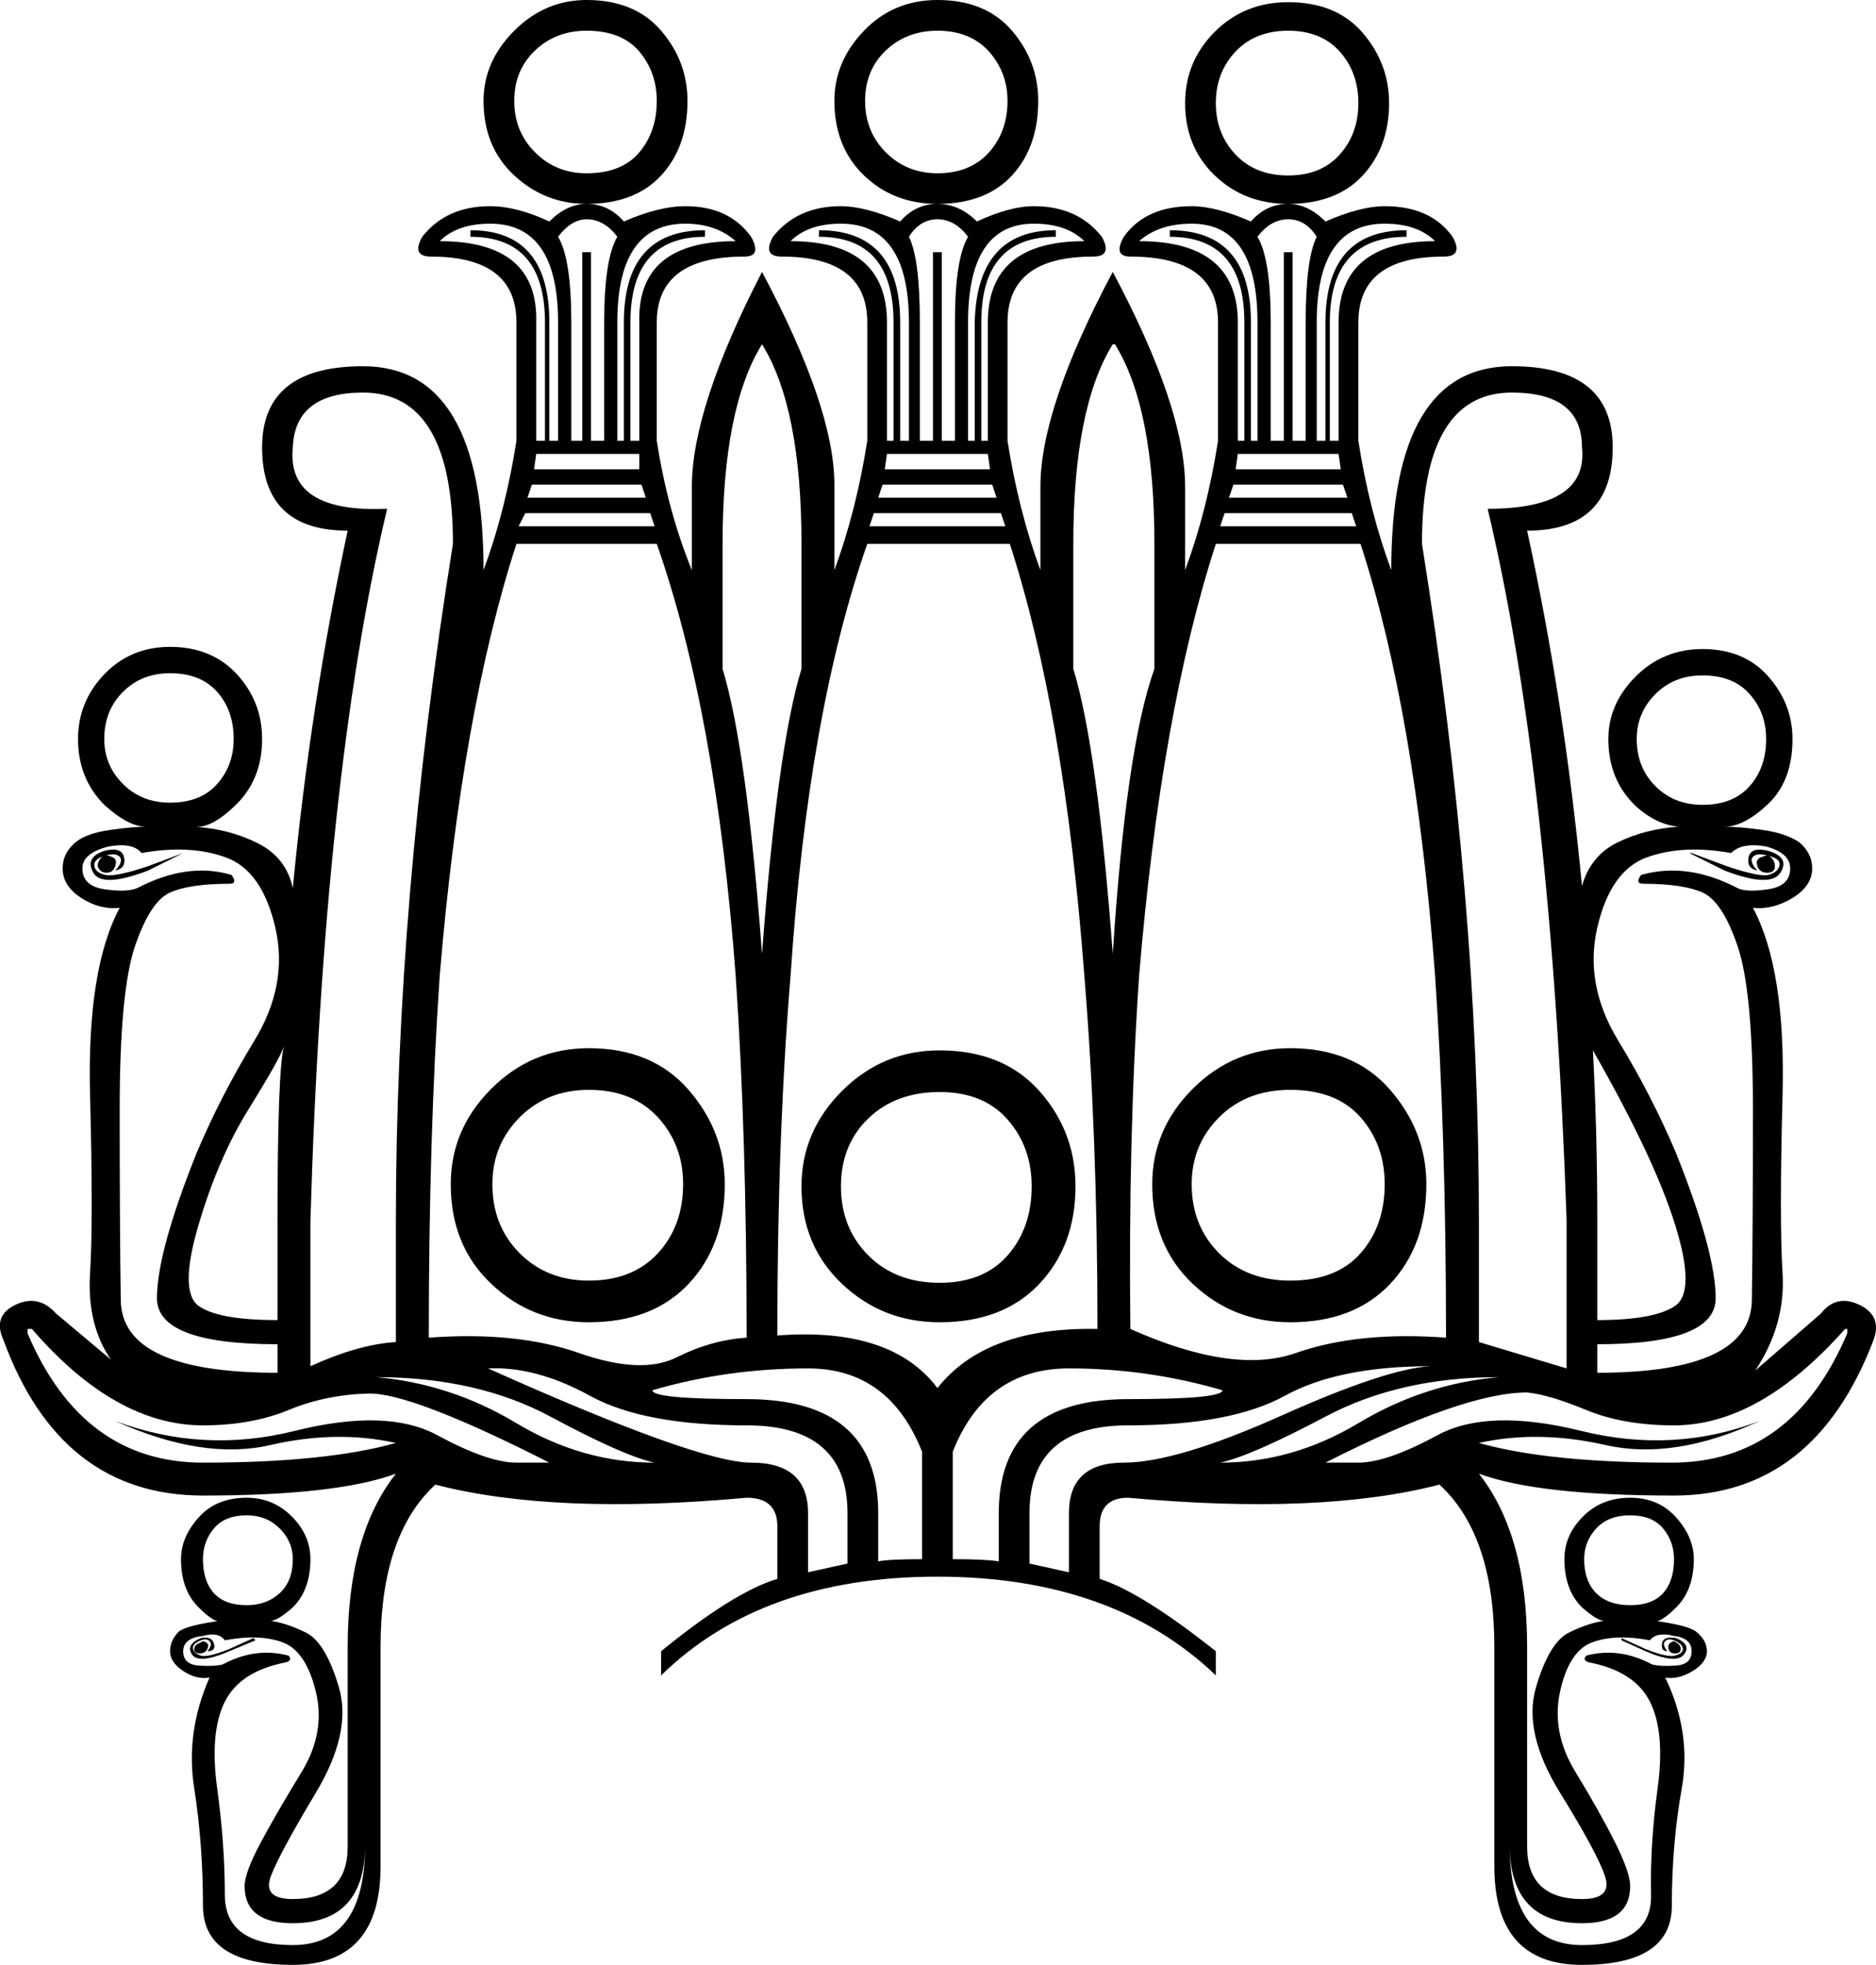 <?xml version='1.0' encoding ='UTF-8' standalone='yes'?>
<svg width='17.164' height='17.973' xmlns:inkscape='http://www.inkscape.org/namespaces/inkscape'>
<path style='fill:#000000; stroke:none' d=' M 4.906 4.032  L 4.986 4.032  L 4.986 2.949  Q 4.986 2.166 4.304 2.166  L 4.304 2.106  Q 5.026 2.106 5.026 2.949  L 5.026 4.032  L 5.106 4.032  L 5.106 2.949  Q 5.106 2.046 4.485 2.046  Q 4.184 2.046 4.023 2.206  Q 4.926 2.206 4.906 2.949  L 4.906 4.032  Z  M 5.989 4.814  L 5.949 4.694  L 4.806 4.694  L 4.745 4.814  L 5.989 4.814  Z  M 5.909 4.553  L 5.869 4.433  L 4.866 4.433  L 4.826 4.553  L 5.909 4.553  Z  M 5.849 4.293  L 5.849 4.152  L 4.906 4.152  L 4.886 4.293  L 5.849 4.293  Z  M 5.849 2.949  Q 5.829 2.206 6.731 2.206  Q 6.551 2.046 6.27 2.046  Q 5.648 2.046 5.648 2.949  L 5.648 4.032  L 5.708 4.032  L 5.708 2.949  Q 5.708 2.106 6.45 2.106  L 6.45 2.166  Q 5.768 2.166 5.768 2.949  L 5.768 4.032  L 5.849 4.032  L 5.849 2.949  Z  M 5.407 2.307  L 5.407 4.032  L 5.528 4.032  L 5.528 2.949  Q 5.528 2.367 5.648 2.166  Q 5.528 2.006 5.367 2.006  Q 5.227 2.006 5.106 2.166  Q 5.227 2.367 5.227 2.949  L 5.227 4.032  L 5.327 4.032  L 5.327 2.307  L 5.407 2.307  Z  M 11.826 2.307  L 11.826 4.032  L 11.946 4.032  L 11.946 2.949  Q 11.946 2.367 12.047 2.166  Q 11.946 2.006 11.786 2.006  Q 11.626 2.006 11.505 2.166  Q 11.626 2.367 11.626 2.949  L 11.626 4.032  L 11.746 4.032  L 11.746 2.307  L 11.826 2.307  Z  M 11.325 4.032  L 11.385 4.032  L 11.385 2.949  Q 11.385 2.166 10.703 2.166  L 10.703 2.106  Q 11.445 2.106 11.445 2.949  L 11.445 4.032  L 11.505 4.032  L 11.505 2.949  Q 11.505 2.046 10.903 2.046  Q 10.603 2.046 10.422 2.206  Q 11.325 2.206 11.325 2.949  L 11.325 4.032  Z  M 12.267 4.293  L 12.247 4.152  L 11.325 4.152  L 11.305 4.293  L 12.267 4.293  Z  M 12.328 4.553  L 12.287 4.433  L 11.285 4.433  L 11.244 4.553  L 12.328 4.553  Z  M 12.408 4.814  L 12.368 4.694  L 11.204 4.694  L 11.164 4.814  L 12.408 4.814  Z  M 12.247 2.949  Q 12.247 2.206 13.13 2.206  Q 12.969 2.046 12.669 2.046  Q 12.047 2.046 12.047 2.949  L 12.047 4.032  L 12.127 4.032  L 12.127 2.949  Q 12.127 2.106 12.869 2.106  L 12.869 2.166  Q 12.167 2.166 12.167 2.949  L 12.167 4.032  L 12.247 4.032  L 12.247 2.949  Z  M 11.124 4.975  Q 10.623 6.519 10.422 8.926  Q 10.322 10.39 10.342 12.156  Q 11.285 12.577 11.856 12.376  Q 12.428 12.176 13.23 12.236  Q 13.23 10.39 13.13 8.926  Q 12.949 6.519 12.448 4.975  L 11.124 4.975  Z  M 14.474 4.092  Q 14.474 3.591 13.832 3.591  Q 13.01 3.591 13.01 4.975  Q 13.531 8.224 13.531 11.173  L 13.531 12.276  L 14.333 12.517  L 14.333 11.153  Q 14.193 7.101 13.611 4.654  Q 14.534 4.654 14.474 4.092  Z  M 8.617 2.307  L 8.617 4.032  L 8.737 4.032  L 8.737 2.949  Q 8.737 2.367 8.857 2.166  Q 8.737 2.006 8.577 2.006  Q 8.416 2.006 8.316 2.166  Q 8.416 2.367 8.416 2.949  L 8.416 4.032  L 8.536 4.032  L 8.536 2.307  L 8.617 2.307  Z  M 8.115 4.032  L 8.175 4.032  L 8.175 2.949  Q 8.175 2.166 7.493 2.166  L 7.493 2.106  Q 8.236 2.106 8.236 2.949  L 8.236 4.032  L 8.316 4.032  L 8.316 2.949  Q 8.316 2.046 7.694 2.046  Q 7.393 2.046 7.233 2.206  Q 8.115 2.206 8.115 2.949  L 8.115 4.032  Z  M 9.058 4.293  L 9.038 4.152  L 8.115 4.152  L 8.095 4.293  L 9.058 4.293  Z  M 9.118 4.553  L 9.078 4.433  L 8.075 4.433  L 8.035 4.553  L 9.118 4.553  Z  M 9.198 4.814  L 9.158 4.694  L 7.995 4.694  L 7.955 4.814  L 9.198 4.814  Z  M 9.038 2.949  Q 9.038 2.206 9.921 2.206  Q 9.76 2.046 9.459 2.046  Q 8.857 2.046 8.857 2.949  L 8.857 4.032  L 8.918 4.032  L 8.918 2.949  Q 8.938 2.106 9.66 2.106  L 9.66 2.166  Q 8.978 2.166 8.978 2.949  L 8.978 4.032  L 9.038 4.032  L 9.038 2.949  Z  M 6.972 3.149  L 6.972 3.149  Q 6.611 3.731 6.611 4.975  L 6.611 6.118  Q 6.831 6.84 6.972 8.726  Q 7.112 6.84 7.333 6.118  L 7.333 4.975  Q 7.333 3.731 6.972 3.149  Z  M 10.201 3.149  L 10.181 3.149  Q 9.82 3.731 9.82 4.975  L 9.82 6.118  Q 10.041 6.84 10.181 8.726  Q 10.302 6.84 10.562 6.118  L 10.562 4.975  Q 10.562 3.731 10.201 3.149  Z  M 4.465 12.517  Q 6.39 13.379 6.872 13.379  Q 7.393 13.379 7.393 13.841  L 7.393 14.382  L 7.754 14.302  L 7.754 13.841  Q 7.754 13.038 6.831 13.038  Q 5.889 13.038 5.397 12.767  Q 4.906 12.497 4.465 12.517  Z  M 0.252 12.156  L 0.252 12.196  Q 0.754 13.379 1.857 13.379  Q 2.98 13.379 3.622 13.199  Q 3.08 13.078 2.469 13.219  Q 1.857 13.359 1.054 12.998  Q 1.857 13.299 2.699 13.088  Q 3.542 12.878 4.003 13.129  Q 4.465 13.379 4.725 13.379  L 5.026 13.379  Q 3.762 12.737 3.371 12.747  Q 2.98 12.757 2.639 12.898  Q 2.298 13.038 1.857 13.038  Q 1.054 13.038 0.292 12.156  L 0.252 12.156  Z  M 8.035 14.282  Q 8.135 14.262 8.436 14.262  L 8.436 13.279  Q 8.135 12.517 7.393 12.517  Q 6.651 12.517 5.969 12.717  Q 5.969 12.798 6.831 12.798  Q 8.035 12.798 8.035 13.841  L 8.035 14.282  Z  M 3.442 12.597  Q 4.124 12.657 4.725 13.018  Q 5.327 13.379 5.989 13.379  Q 5.708 13.319 5.036 12.958  Q 4.364 12.597 3.442 12.597  Z  M 13.712 12.597  Q 12.809 12.597 12.127 12.958  Q 11.445 13.319 11.164 13.379  Q 11.826 13.379 12.428 13.018  Q 13.03 12.657 13.712 12.597  Z  M 9.138 13.841  Q 9.138 12.798 10.322 12.798  Q 11.184 12.798 11.184 12.717  Q 10.502 12.517 9.78 12.517  Q 9.018 12.517 8.717 13.279  L 8.717 14.262  Q 9.018 14.262 9.138 14.282  L 9.138 13.841  Z  M 16.881 12.156  Q 16.099 13.038 15.316 13.038  Q 14.855 13.038 14.514 12.898  Q 14.173 12.757 13.972 12.737  Q 13.391 12.737 12.127 13.379  L 12.428 13.379  Q 12.689 13.379 13.15 13.129  Q 13.611 12.878 14.464 13.088  Q 15.316 13.299 16.099 12.998  Q 15.316 13.359 14.695 13.219  Q 14.073 13.078 13.531 13.199  Q 14.173 13.379 15.296 13.379  Q 16.4 13.379 16.901 12.196  L 16.901 12.156  L 16.881 12.156  Z  M 13.09 12.497  Q 12.247 12.497 11.756 12.767  Q 11.264 13.038 10.322 13.038  Q 9.419 13.038 9.419 13.841  L 9.419 14.302  L 9.78 14.382  L 9.78 13.841  Q 9.78 13.379 10.282 13.379  Q 10.763 13.379 11.726 12.948  Q 12.689 12.517 13.09 12.497  Z  M 0.954 7.823  Q 0.994 7.823 1.034 7.843  Q 1.075 7.863 1.054 7.923  Q 1.034 7.983 0.974 7.983  Q 0.914 7.983 0.894 7.923  Q 0.894 7.863 0.954 7.823  Z  M 1.676 7.803  L 1.355 7.963  Q 0.934 8.124 0.854 7.983  Q 0.774 7.843 0.954 7.783  Q 1.115 7.743 1.135 7.843  Q 1.155 7.943 1.054 7.963  Q 1.095 7.923 1.105 7.883  Q 1.115 7.843 1.075 7.823  Q 1.034 7.803 0.944 7.833  Q 0.854 7.863 0.864 7.923  Q 0.874 7.983 0.964 8.003  Q 1.054 8.024 1.355 7.923  L 1.676 7.803  L 1.676 7.803  Z  M 1.295 7.803  Q 1.215 7.703 0.994 7.743  Q 0.754 7.803 0.754 7.943  Q 0.754 8.104 0.954 8.134  Q 1.155 8.164 1.255 8.124  Q 1.716 7.883 2.118 8.003  Q 2.178 8.084 2.098 8.084  Q 1.737 8.084 1.556 8.164  Q 1.375 8.244 1.235 8.655  Q 1.095 9.067 1.095 10.15  Q 1.095 11.233 1.105 11.895  Q 1.115 12.557 2.539 12.557  L 2.539 12.296  Q 1.436 12.296 1.436 11.875  Q 1.436 11.454 1.797 10.551  Q 2.017 10.029 2.328 9.518  Q 2.639 9.006 2.519 8.485  Q 2.398 7.963 2.067 7.843  Q 1.737 7.723 1.295 7.803  Z  M 15.838 7.803  Q 15.397 7.723 15.066 7.843  Q 14.735 7.963 14.614 8.485  Q 14.494 9.006 14.805 9.518  Q 15.116 10.029 15.336 10.551  Q 15.697 11.454 15.697 11.875  Q 15.697 12.296 14.614 12.296  L 14.614 12.557  Q 16.018 12.557 16.028 11.895  Q 16.038 11.233 16.038 10.15  Q 16.038 9.067 15.898 8.655  Q 15.758 8.244 15.577 8.164  Q 15.397 8.084 15.036 8.084  Q 14.955 8.084 15.015 8.003  Q 15.437 7.883 15.898 8.124  Q 15.978 8.164 16.179 8.134  Q 16.379 8.104 16.379 7.943  Q 16.379 7.803 16.159 7.743  Q 15.938 7.703 15.838 7.803  Z  M 15.477 7.803  L 15.798 7.923  Q 16.099 8.024 16.179 8.003  Q 16.259 7.983 16.279 7.923  Q 16.299 7.863 16.199 7.833  Q 16.099 7.803 16.059 7.823  Q 16.018 7.843 16.028 7.883  Q 16.038 7.923 16.079 7.963  Q 15.978 7.943 15.998 7.843  Q 16.018 7.743 16.179 7.783  Q 16.379 7.843 16.289 7.983  Q 16.199 8.124 15.778 7.963  L 15.457 7.803  L 15.477 7.803  Z  M 16.179 7.823  Q 16.239 7.863 16.239 7.923  Q 16.239 7.983 16.169 7.983  Q 16.099 7.983 16.079 7.923  Q 16.059 7.863 16.109 7.843  Q 16.159 7.823 16.179 7.823  Z  M 4.124 10.832  Q 4.124 10.33 4.495 9.959  Q 4.866 9.588 5.387 9.588  Q 5.969 9.588 6.3 9.969  Q 6.631 10.35 6.631 10.832  Q 6.631 11.393 6.3 11.744  Q 5.969 12.095 5.387 12.095  Q 4.866 12.095 4.495 11.744  Q 4.124 11.393 4.124 10.832  Z  M 4.505 10.832  Q 4.505 11.213 4.755 11.464  Q 5.006 11.714 5.387 11.714  Q 5.788 11.714 6.019 11.464  Q 6.25 11.213 6.25 10.832  Q 6.25 10.471 6.019 10.22  Q 5.788 9.969 5.387 9.969  Q 5.006 9.969 4.755 10.22  Q 4.505 10.471 4.505 10.832  Z  M 7.333 10.852  Q 7.333 10.35 7.704 9.979  Q 8.075 9.608 8.597 9.608  Q 9.178 9.608 9.509 9.979  Q 9.84 10.35 9.84 10.852  Q 9.84 11.393 9.509 11.744  Q 9.178 12.095 8.597 12.095  Q 8.075 12.095 7.704 11.744  Q 7.333 11.393 7.333 10.852  Z  M 7.694 10.852  Q 7.694 11.233 7.945 11.484  Q 8.195 11.734 8.597 11.734  Q 8.998 11.734 9.218 11.484  Q 9.439 11.233 9.439 10.852  Q 9.439 10.491 9.218 10.24  Q 8.998 9.989 8.597 9.989  Q 8.195 9.989 7.945 10.23  Q 7.694 10.471 7.694 10.852  Z  M 10.542 10.832  Q 10.542 10.33 10.913 9.959  Q 11.285 9.588 11.806 9.588  Q 12.388 9.588 12.719 9.969  Q 13.05 10.35 13.05 10.832  Q 13.05 11.393 12.719 11.744  Q 12.388 12.095 11.806 12.095  Q 11.285 12.095 10.913 11.744  Q 10.542 11.393 10.542 10.832  Z  M 10.903 10.832  Q 10.903 11.213 11.154 11.464  Q 11.405 11.714 11.806 11.714  Q 12.227 11.714 12.448 11.464  Q 12.669 11.213 12.669 10.832  Q 12.669 10.471 12.448 10.22  Q 12.227 9.969 11.806 9.969  Q 11.405 9.969 11.154 10.22  Q 10.903 10.471 10.903 10.832  Z  M 4.424 0.923  Q 4.424 0.562 4.705 0.281  Q 4.986 0 5.367 0  Q 5.808 0 6.049 0.281  Q 6.29 0.562 6.29 0.923  Q 6.29 1.344 6.049 1.605  Q 5.808 1.865 5.367 1.865  Q 4.986 1.865 4.705 1.605  Q 4.424 1.344 4.424 0.923  Z  M 4.705 0.923  Q 4.705 1.204 4.896 1.394  Q 5.086 1.585 5.367 1.585  Q 5.688 1.585 5.849 1.394  Q 6.009 1.204 6.009 0.923  Q 6.009 0.662 5.849 0.471  Q 5.688 0.281 5.367 0.281  Q 5.086 0.281 4.896 0.461  Q 4.705 0.642 4.705 0.923  Z  M 7.634 0.923  Q 7.634 0.562 7.905 0.281  Q 8.175 0 8.577 0  Q 9.018 0 9.259 0.281  Q 9.499 0.562 9.499 0.923  Q 9.499 1.344 9.259 1.605  Q 9.018 1.865 8.577 1.865  Q 8.175 1.865 7.905 1.605  Q 7.634 1.344 7.634 0.923  Z  M 7.915 0.923  Q 7.915 1.204 8.105 1.394  Q 8.296 1.585 8.577 1.585  Q 8.877 1.585 9.048 1.394  Q 9.218 1.204 9.218 0.923  Q 9.218 0.662 9.048 0.471  Q 8.877 0.281 8.577 0.281  Q 8.296 0.281 8.105 0.461  Q 7.915 0.642 7.915 0.923  Z  M 10.843 0.943  Q 10.843 0.562 11.114 0.291  Q 11.385 0.02 11.786 0.02  Q 12.227 0.02 12.468 0.301  Q 12.709 0.582 12.709 0.943  Q 12.709 1.344 12.468 1.605  Q 12.227 1.865 11.786 1.865  Q 11.385 1.865 11.114 1.605  Q 10.843 1.344 10.843 0.943  Z  M 11.124 0.943  Q 11.124 1.224 11.305 1.414  Q 11.485 1.605 11.786 1.605  Q 12.087 1.605 12.257 1.414  Q 12.428 1.224 12.428 0.943  Q 12.428 0.662 12.257 0.471  Q 12.087 0.281 11.786 0.281  Q 11.485 0.281 11.305 0.471  Q 11.124 0.662 11.124 0.943  Z  M 0.954 6.76  Q 0.954 7.001 1.125 7.171  Q 1.295 7.342 1.556 7.342  Q 1.837 7.342 1.987 7.171  Q 2.138 7.001 2.138 6.76  Q 2.138 6.499 1.987 6.329  Q 1.837 6.158 1.556 6.158  Q 1.295 6.158 1.125 6.329  Q 0.954 6.499 0.954 6.76  Z  M 14.975 6.76  Q 14.975 7.021 15.146 7.191  Q 15.316 7.362 15.577 7.362  Q 15.858 7.362 16.008 7.191  Q 16.159 7.021 16.159 6.76  Q 16.159 6.519 16.008 6.349  Q 15.858 6.178 15.577 6.178  Q 15.316 6.178 15.146 6.349  Q 14.975 6.519 14.975 6.76  Z  M 14.474 17.792  Q 15.116 17.792 15.106 17.331  Q 15.096 16.869 15.166 16.358  Q 15.236 15.846 15.096 15.566  Q 14.955 15.285 14.534 15.205  Q 14.474 15.185 14.514 15.144  Q 14.815 15.064 15.116 15.225  Q 15.196 15.245 15.336 15.235  Q 15.477 15.225 15.477 15.104  Q 15.477 14.984 15.316 14.964  Q 15.156 14.924 15.096 15.004  Q 14.775 14.944 14.564 15.024  Q 14.354 15.104 14.273 15.475  Q 14.193 15.846 14.414 16.208  Q 14.634 16.569 14.775 16.849  Q 14.915 17.13 14.915 17.251  Q 14.915 17.592 14.474 17.592  Q 13.812 17.592 13.812 16.869  Q 13.812 17.792 14.474 17.792  Z  M 14.835 14.984  L 15.056 15.084  Q 15.256 15.164 15.326 15.144  Q 15.397 15.124 15.397 15.084  Q 15.397 15.044 15.336 15.014  Q 15.276 14.984 15.246 15.004  Q 15.216 15.024 15.226 15.054  Q 15.236 15.084 15.256 15.104  Q 15.196 15.104 15.206 15.034  Q 15.216 14.964 15.336 14.984  Q 15.477 15.044 15.407 15.134  Q 15.336 15.225 15.056 15.104  L 14.835 15.004  L 14.835 14.984  Z  M 15.336 15.024  Q 15.377 15.044 15.377 15.084  Q 15.377 15.124 15.326 15.124  Q 15.276 15.124 15.266 15.084  Q 15.256 15.044 15.286 15.024  Q 15.316 15.004 15.336 15.024  Z  M 14.494 14.262  Q 14.494 14.462 14.604 14.573  Q 14.715 14.683 14.915 14.683  Q 15.116 14.683 15.216 14.573  Q 15.316 14.462 15.316 14.262  Q 15.316 14.101 15.216 13.981  Q 15.116 13.861 14.915 13.861  Q 14.715 13.861 14.604 13.981  Q 14.494 14.101 14.494 14.262  Z  M 2.679 14.262  Q 2.679 14.101 2.559 13.981  Q 2.439 13.861 2.258 13.861  Q 2.057 13.861 1.957 13.981  Q 1.857 14.101 1.857 14.262  Q 1.857 14.462 1.957 14.573  Q 2.057 14.683 2.258 14.683  Q 2.439 14.683 2.559 14.573  Q 2.679 14.462 2.679 14.262  Z  M 8.577 12.697  Q 9.018 12.136 10.041 12.156  Q 10.041 10.39 9.921 8.926  Q 9.74 6.519 9.239 4.975  L 7.935 4.975  Q 7.393 6.519 7.233 8.926  Q 7.112 10.39 7.112 12.216  Q 8.155 12.136 8.577 12.697  Z  M 14.574 9.608  Q 14.614 10.37 14.614 11.153  L 14.614 12.075  Q 15.136 12.075 15.326 11.945  Q 15.517 11.815 15.326 11.203  Q 15.136 10.591 14.574 9.608  Z  M 2.599 9.568  Q 2.559 9.688 2.278 10.14  Q 1.997 10.591 1.817 11.203  Q 1.636 11.815 1.817 11.945  Q 1.997 12.075 2.539 12.075  L 2.539 11.173  Q 2.539 9.769 2.599 9.568  Z  M 1.777 7.562  Q 2.098 7.582 2.358 7.713  Q 2.619 7.843 2.679 8.124  Q 2.84 6.439 3.181 4.854  Q 2.398 4.854 2.398 4.092  Q 2.398 3.35 3.321 3.35  Q 4.424 3.35 4.424 5.215  Q 4.625 4.674 4.725 4.032  L 4.725 2.949  Q 4.725 2.347 3.943 2.347  Q 3.762 2.347 3.863 2.166  Q 4.083 1.886 4.485 1.886  Q 4.725 1.886 5.026 2.026  Q 5.187 1.865 5.367 1.865  Q 5.568 1.865 5.708 2.026  Q 6.029 1.886 6.27 1.886  Q 6.671 1.886 6.872 2.166  Q 6.972 2.347 6.811 2.347  Q 6.009 2.347 6.009 2.949  L 6.009 4.032  Q 6.109 4.674 6.33 5.215  L 6.33 4.453  Q 6.33 3.731 6.972 2.487  Q 7.634 3.731 7.634 4.433  L 7.634 5.215  Q 7.834 4.674 7.935 4.032  L 7.935 2.949  Q 7.935 2.347 7.152 2.347  Q 6.972 2.347 7.072 2.166  Q 7.293 1.886 7.694 1.886  Q 7.915 1.886 8.236 2.026  Q 8.376 1.865 8.577 1.865  Q 8.777 1.865 8.938 2.026  Q 9.239 1.886 9.459 1.886  Q 9.86 1.886 10.081 2.166  Q 10.181 2.347 10.001 2.347  Q 9.218 2.347 9.218 2.949  L 9.218 4.032  Q 9.319 4.674 9.519 5.215  L 9.519 4.453  Q 9.519 3.731 10.181 2.487  Q 10.843 3.731 10.843 4.453  L 10.843 5.215  Q 11.044 4.674 11.144 4.032  L 11.144 2.949  Q 11.144 2.347 10.342 2.347  Q 10.181 2.347 10.282 2.166  Q 10.482 1.886 10.903 1.886  Q 11.124 1.886 11.445 2.026  Q 11.585 1.865 11.786 1.865  Q 11.967 1.865 12.127 2.026  Q 12.448 1.886 12.669 1.886  Q 13.09 1.886 13.29 2.166  Q 13.391 2.347 13.21 2.347  Q 12.428 2.347 12.428 2.949  L 12.428 4.032  Q 12.528 4.674 12.729 5.215  Q 12.729 3.35 13.832 3.35  Q 14.755 3.35 14.755 4.092  Q 14.755 4.854 13.972 4.854  Q 14.313 6.419 14.474 8.104  Q 14.554 7.823 14.805 7.703  Q 15.056 7.582 15.356 7.562  Q 15.156 7.542 14.975 7.382  Q 14.715 7.141 14.715 6.76  Q 14.715 6.439 14.965 6.188  Q 15.216 5.937 15.577 5.937  Q 15.958 5.937 16.179 6.188  Q 16.4 6.439 16.4 6.76  Q 16.4 7.141 16.179 7.352  Q 15.958 7.562 15.778 7.562  Q 15.918 7.562 16.129 7.592  Q 16.339 7.622 16.46 7.703  Q 16.58 7.803 16.58 7.943  Q 16.58 8.104 16.4 8.214  Q 16.219 8.324 16.038 8.304  Q 16.339 8.866 16.309 10.019  Q 16.279 11.173 16.309 11.644  Q 16.339 12.116 16.059 12.537  L 16.66 12.015  Q 16.801 11.835 17.011 11.935  Q 17.222 12.035 17.142 12.256  Q 16.6 13.68 15.316 13.68  Q 14.073 13.68 13.531 13.48  Q 13.972 14.041 13.972 15.064  L 13.972 16.89  Q 13.972 17.371 14.474 17.371  Q 14.755 17.371 14.684 17.16  Q 14.614 16.95 14.273 16.398  Q 13.932 15.846 14.053 15.435  Q 14.173 15.024 14.354 14.934  Q 14.534 14.844 14.695 14.823  Q 14.634 14.844 14.474 14.703  Q 14.313 14.543 14.313 14.262  Q 14.313 14.041 14.484 13.871  Q 14.654 13.7 14.915 13.7  Q 15.176 13.7 15.336 13.881  Q 15.497 14.061 15.497 14.262  Q 15.497 14.543 15.336 14.703  Q 15.176 14.864 15.116 14.823  Q 15.437 14.864 15.517 14.924  Q 15.617 15.004 15.617 15.104  Q 15.617 15.205 15.487 15.285  Q 15.356 15.365 15.236 15.345  Q 15.477 15.846 15.387 16.358  Q 15.296 16.869 15.296 17.431  Q 15.296 17.973 14.474 17.973  Q 13.672 17.973 13.672 17.07  L 13.672 15.064  Q 13.672 14.041 13.17 13.58  Q 12.087 13.861 10.322 13.7  Q 10.061 13.7 10.061 13.961  L 10.061 14.442  Q 10.442 14.563 11.124 15.104  L 11.124 15.325  Q 10.181 14.422 8.577 14.422  Q 6.972 14.422 6.049 15.325  L 6.049 15.104  Q 6.711 14.563 7.112 14.442  L 7.112 13.961  Q 7.112 13.7 6.831 13.7  Q 5.066 13.861 3.983 13.58  Q 3.482 14.041 3.482 15.064  L 3.482 17.07  Q 3.482 17.973 2.679 17.973  Q 1.857 17.973 1.857 17.431  Q 1.857 16.869 1.777 16.358  Q 1.696 15.846 1.917 15.345  Q 1.797 15.365 1.676 15.285  Q 1.556 15.205 1.556 15.104  Q 1.556 15.004 1.636 14.924  Q 1.716 14.864 2.037 14.823  Q 1.977 14.864 1.817 14.703  Q 1.656 14.543 1.656 14.262  Q 1.656 14.061 1.817 13.881  Q 1.977 13.7 2.258 13.7  Q 2.499 13.7 2.669 13.871  Q 2.84 14.041 2.84 14.262  Q 2.84 14.543 2.679 14.703  Q 2.519 14.844 2.459 14.823  Q 2.619 14.844 2.8 14.934  Q 2.98 15.024 3.101 15.435  Q 3.221 15.846 2.89 16.398  Q 2.559 16.95 2.479 17.16  Q 2.398 17.371 2.679 17.371  Q 3.181 17.371 3.181 16.89  L 3.181 15.064  Q 3.181 14.041 3.622 13.48  Q 3.08 13.68 1.857 13.68  Q 0.553 13.68 0.031 12.256  Q -0.069 12.035 0.142 11.935  Q 0.352 11.835 0.513 12.015  L 1.014 12.436  Q 0.794 12.116 0.824 11.644  Q 0.854 11.173 0.824 10.019  Q 0.794 8.866 1.095 8.304  Q 0.914 8.324 0.744 8.214  Q 0.573 8.104 0.573 7.943  Q 0.573 7.803 0.693 7.703  Q 0.794 7.622 1.004 7.592  Q 1.215 7.562 1.335 7.562  Q 1.175 7.562 0.954 7.362  Q 0.714 7.121 0.714 6.76  Q 0.714 6.419 0.954 6.168  Q 1.195 5.917 1.556 5.917  Q 1.937 5.917 2.168 6.168  Q 2.398 6.419 2.398 6.76  Q 2.398 7.121 2.168 7.352  Q 1.937 7.582 1.777 7.562  Z  M 2.84 12.497  Q 3.281 12.296 3.622 12.276  L 3.622 11.173  Q 3.622 8.224 4.144 4.975  Q 4.144 3.591 3.321 3.591  Q 2.699 3.591 2.679 4.092  Q 2.619 4.694 3.542 4.654  Q 2.96 7.101 2.84 11.173  L 2.84 12.497  Z  M 3.923 12.236  Q 4.725 12.176 5.297 12.376  Q 5.869 12.577 6.19 12.416  Q 6.511 12.256 6.831 12.236  Q 6.831 10.39 6.731 8.926  Q 6.551 6.519 6.009 4.975  L 4.725 4.975  Q 4.224 6.519 4.023 8.926  Q 3.923 10.39 3.923 12.236  Z  M 1.837 15.024  Q 1.857 15.004 1.887 15.024  Q 1.917 15.044 1.897 15.084  Q 1.877 15.124 1.827 15.124  Q 1.777 15.124 1.777 15.084  Q 1.777 15.044 1.837 15.024  Z  M 2.338 15.004  L 2.098 15.104  Q 1.817 15.225 1.757 15.134  Q 1.696 15.044 1.837 14.984  Q 1.937 14.964 1.957 15.034  Q 1.977 15.104 1.897 15.104  Q 1.917 15.084 1.927 15.054  Q 1.937 15.024 1.907 15.004  Q 1.877 14.984 1.817 15.014  Q 1.757 15.044 1.767 15.084  Q 1.777 15.124 1.837 15.144  Q 1.897 15.164 2.098 15.084  L 2.318 14.984  L 2.338 15.004  Z  M 2.679 17.792  Q 3.341 17.792 3.341 16.869  Q 3.341 17.592 2.679 17.592  Q 2.238 17.592 2.238 17.251  Q 2.238 17.13 2.388 16.849  Q 2.539 16.569 2.76 16.208  Q 2.98 15.846 2.89 15.475  Q 2.8 15.104 2.589 15.024  Q 2.378 14.944 2.057 15.004  Q 1.997 14.924 1.857 14.964  Q 1.676 14.984 1.676 15.104  Q 1.676 15.225 1.817 15.235  Q 1.957 15.245 2.037 15.225  Q 2.338 15.064 2.639 15.144  Q 2.679 15.185 2.619 15.205  Q 2.198 15.285 2.057 15.566  Q 1.917 15.846 1.987 16.358  Q 2.057 16.869 2.057 17.331  Q 2.057 17.792 2.679 17.792  Z '/></svg>
